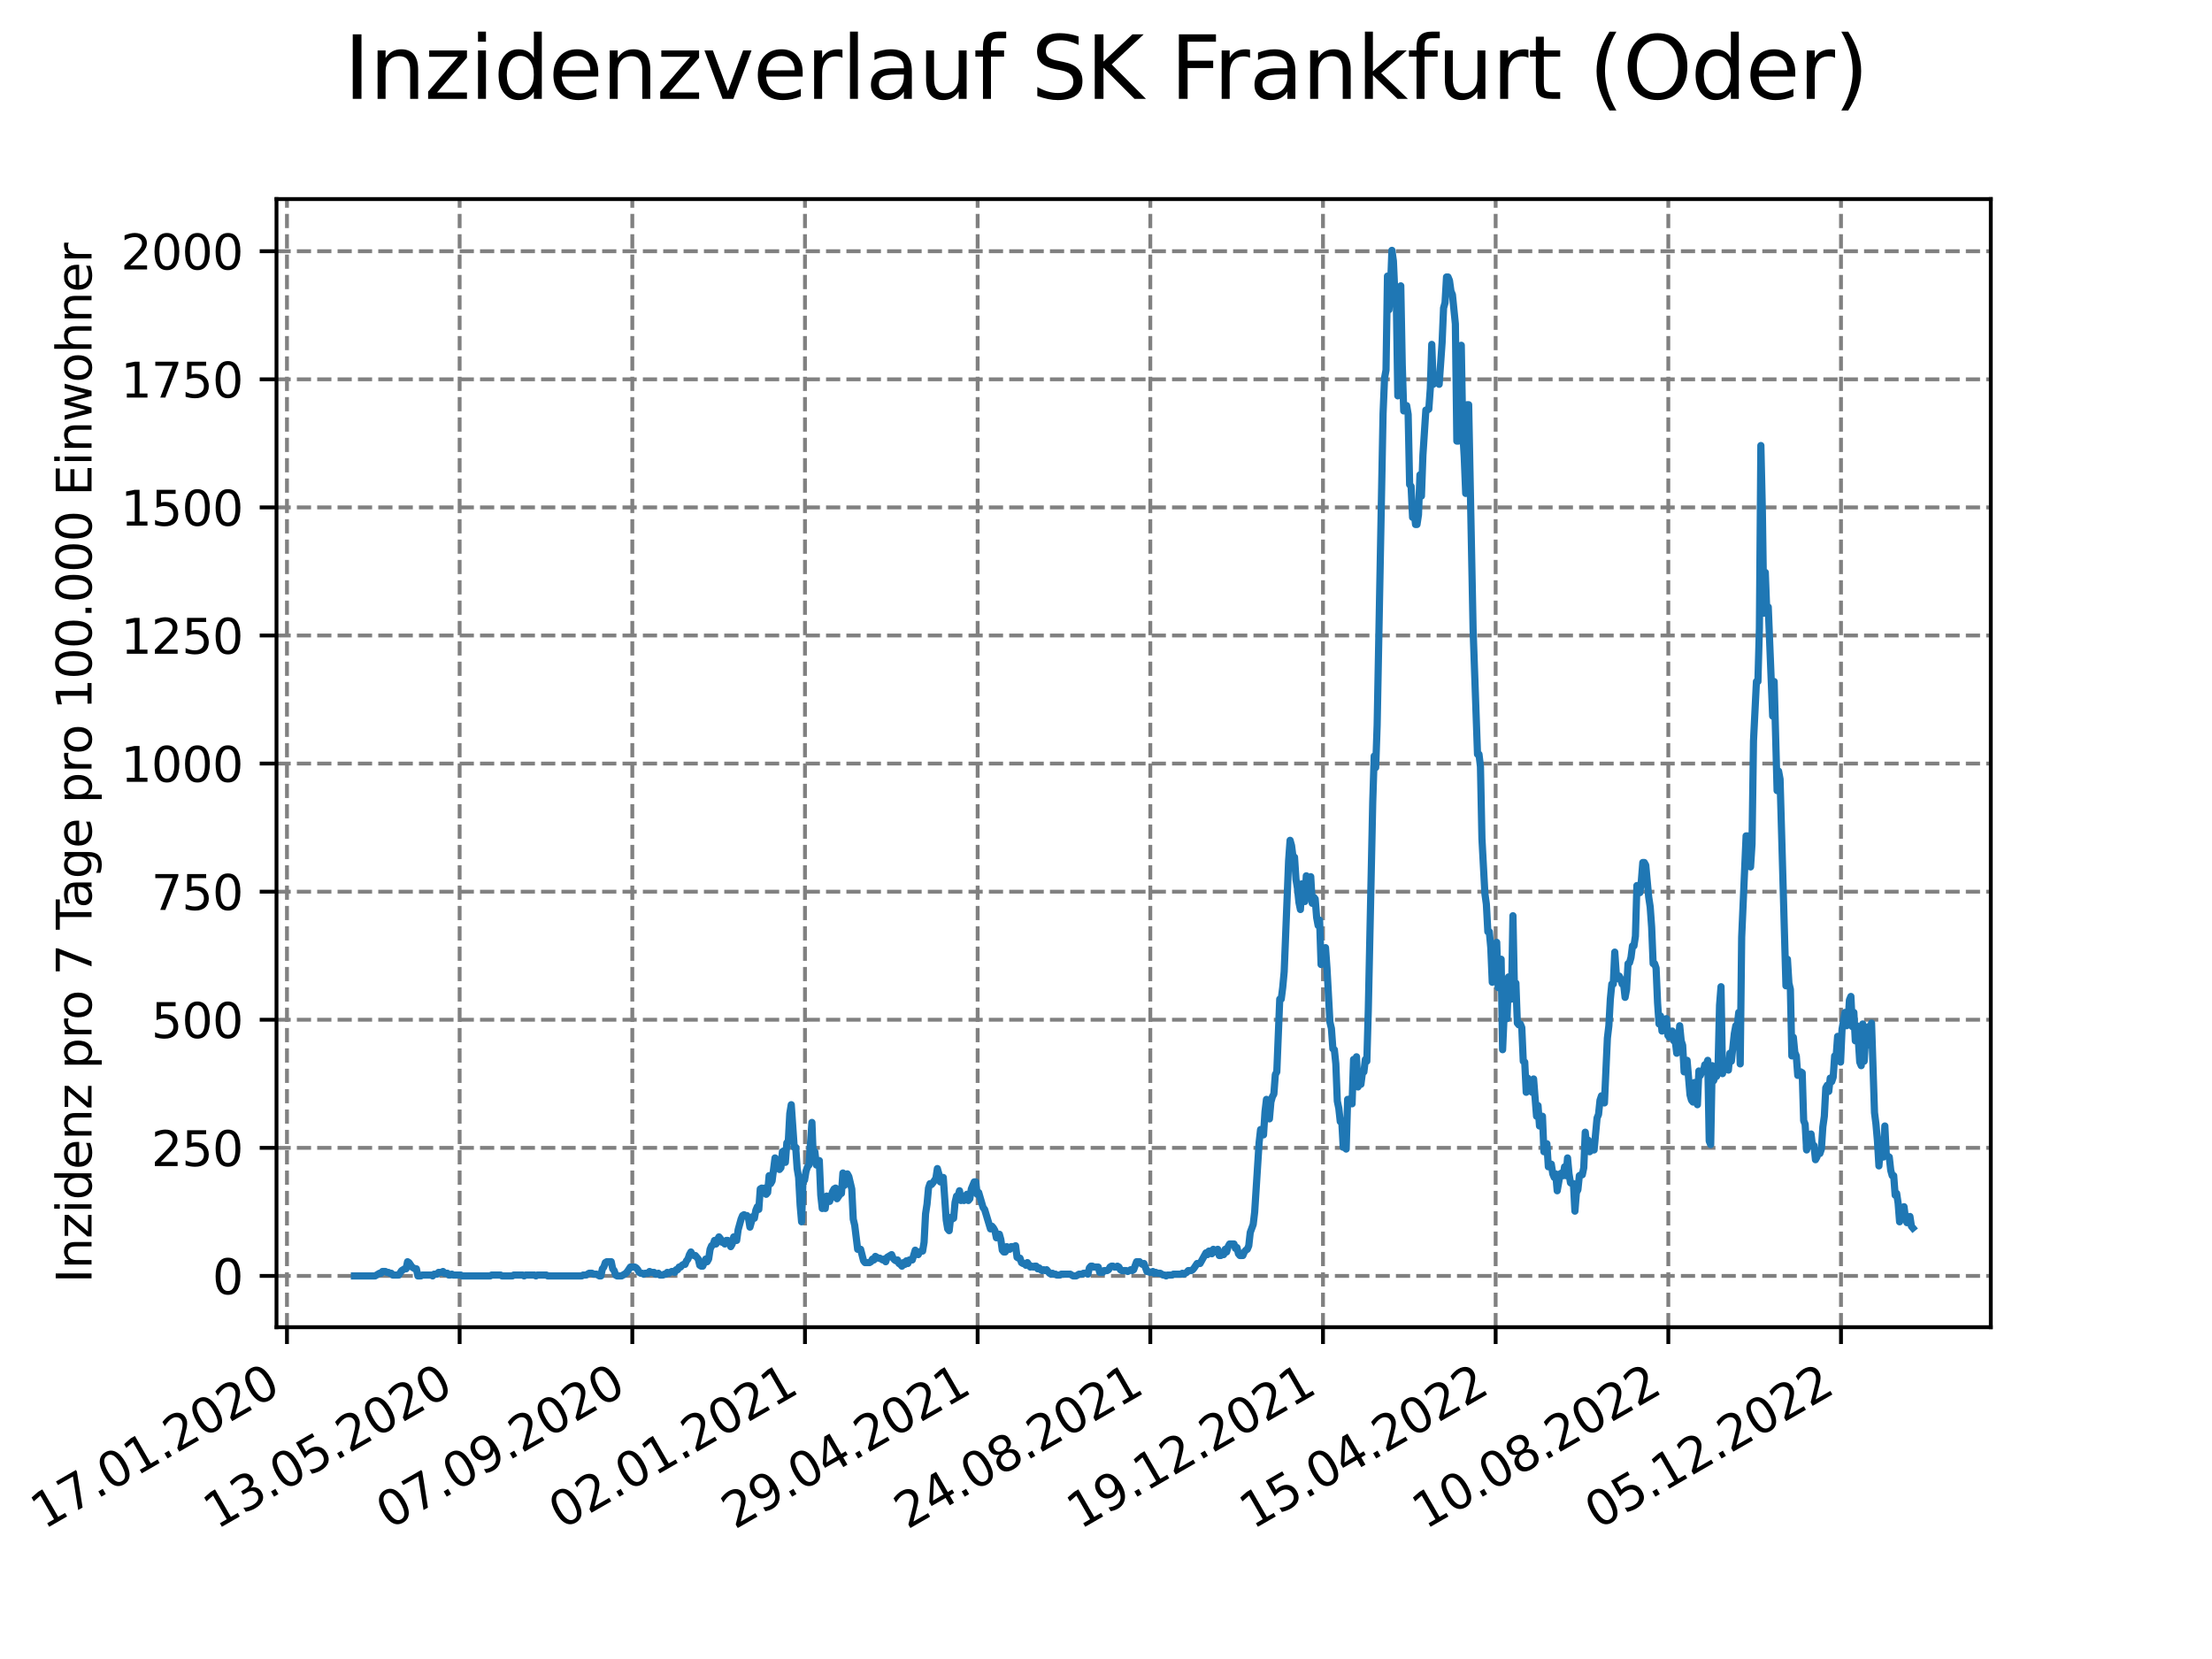 <?xml version="1.0" encoding="utf-8" standalone="no"?>
<!DOCTYPE svg PUBLIC "-//W3C//DTD SVG 1.1//EN"
  "http://www.w3.org/Graphics/SVG/1.1/DTD/svg11.dtd">
<svg xmlns:xlink="http://www.w3.org/1999/xlink" width="460.8pt" height="345.6pt" viewBox="0 0 460.8 345.6" xmlns="http://www.w3.org/2000/svg" version="1.1">
 <defs>
  <style type="text/css">*{stroke-linejoin: round; stroke-linecap: butt}</style>
 </defs>
 <g id="figure_1">
  <g id="patch_1">
   <path d="M 0 345.6 
L 460.8 345.6 
L 460.8 0 
L 0 0 
z
" style="fill: #ffffff"/>
  </g>
  <g id="axes_1">
   <g id="patch_2">
    <path d="M 57.6 276.48 
L 414.72 276.48 
L 414.72 41.472 
L 57.6 41.472 
z
" style="fill: #ffffff"/>
   </g>
   <g id="matplotlib.axis_1">
    <g id="xtick_1">
     <g id="line2d_1">
      <path d="M 59.78 276.48 
L 59.78 41.472 
" clip-path="url(#p10b8c96493)" style="fill: none; stroke-dasharray: 2.96,1.28; stroke-dashoffset: 0; stroke: #808080; stroke-width: 0.8"/>
     </g>
     <g id="line2d_2">
      <defs>
       <path id="m6857d02ae7" d="M 0 0 
L 0 3.5 
" style="stroke: #000000; stroke-width: 0.8"/>
      </defs>
      <g>
       <use xlink:href="#m6857d02ae7" x="59.78" y="276.48" style="stroke: #000000; stroke-width: 0.8"/>
      </g>
     </g>
     <g id="text_1">
      <!-- 17.01.2020 -->
      <g transform="translate(9.155 318.689) rotate(-30) scale(0.1 -0.1)">
       <defs>
        <path id="DejaVuSans-31" d="M 794 531 
L 1825 531 
L 1825 4091 
L 703 3866 
L 703 4441 
L 1819 4666 
L 2450 4666 
L 2450 531 
L 3481 531 
L 3481 0 
L 794 0 
L 794 531 
z
" transform="scale(0.016)"/>
        <path id="DejaVuSans-37" d="M 525 4666 
L 3525 4666 
L 3525 4397 
L 1831 0 
L 1172 0 
L 2766 4134 
L 525 4134 
L 525 4666 
z
" transform="scale(0.016)"/>
        <path id="DejaVuSans-2e" d="M 684 794 
L 1344 794 
L 1344 0 
L 684 0 
L 684 794 
z
" transform="scale(0.016)"/>
        <path id="DejaVuSans-30" d="M 2034 4250 
Q 1547 4250 1301 3770 
Q 1056 3291 1056 2328 
Q 1056 1369 1301 889 
Q 1547 409 2034 409 
Q 2525 409 2770 889 
Q 3016 1369 3016 2328 
Q 3016 3291 2770 3770 
Q 2525 4250 2034 4250 
z
M 2034 4750 
Q 2819 4750 3233 4129 
Q 3647 3509 3647 2328 
Q 3647 1150 3233 529 
Q 2819 -91 2034 -91 
Q 1250 -91 836 529 
Q 422 1150 422 2328 
Q 422 3509 836 4129 
Q 1250 4750 2034 4750 
z
" transform="scale(0.016)"/>
        <path id="DejaVuSans-32" d="M 1228 531 
L 3431 531 
L 3431 0 
L 469 0 
L 469 531 
Q 828 903 1448 1529 
Q 2069 2156 2228 2338 
Q 2531 2678 2651 2914 
Q 2772 3150 2772 3378 
Q 2772 3750 2511 3984 
Q 2250 4219 1831 4219 
Q 1534 4219 1204 4116 
Q 875 4013 500 3803 
L 500 4441 
Q 881 4594 1212 4672 
Q 1544 4750 1819 4750 
Q 2544 4750 2975 4387 
Q 3406 4025 3406 3419 
Q 3406 3131 3298 2873 
Q 3191 2616 2906 2266 
Q 2828 2175 2409 1742 
Q 1991 1309 1228 531 
z
" transform="scale(0.016)"/>
       </defs>
       <use xlink:href="#DejaVuSans-31"/>
       <use xlink:href="#DejaVuSans-37" x="63.623"/>
       <use xlink:href="#DejaVuSans-2e" x="127.246"/>
       <use xlink:href="#DejaVuSans-30" x="159.033"/>
       <use xlink:href="#DejaVuSans-31" x="222.656"/>
       <use xlink:href="#DejaVuSans-2e" x="286.279"/>
       <use xlink:href="#DejaVuSans-32" x="318.066"/>
       <use xlink:href="#DejaVuSans-30" x="381.689"/>
       <use xlink:href="#DejaVuSans-32" x="445.312"/>
       <use xlink:href="#DejaVuSans-30" x="508.936"/>
      </g>
     </g>
    </g>
    <g id="xtick_2">
     <g id="line2d_3">
      <path d="M 95.75 276.48 
L 95.75 41.472 
" clip-path="url(#p10b8c96493)" style="fill: none; stroke-dasharray: 2.96,1.28; stroke-dashoffset: 0; stroke: #808080; stroke-width: 0.8"/>
     </g>
     <g id="line2d_4">
      <g>
       <use xlink:href="#m6857d02ae7" x="95.75" y="276.48" style="stroke: #000000; stroke-width: 0.8"/>
      </g>
     </g>
     <g id="text_2">
      <!-- 13.05.2020 -->
      <g transform="translate(45.125 318.689) rotate(-30) scale(0.1 -0.1)">
       <defs>
        <path id="DejaVuSans-33" d="M 2597 2516 
Q 3050 2419 3304 2112 
Q 3559 1806 3559 1356 
Q 3559 666 3084 287 
Q 2609 -91 1734 -91 
Q 1441 -91 1130 -33 
Q 819 25 488 141 
L 488 750 
Q 750 597 1062 519 
Q 1375 441 1716 441 
Q 2309 441 2620 675 
Q 2931 909 2931 1356 
Q 2931 1769 2642 2001 
Q 2353 2234 1838 2234 
L 1294 2234 
L 1294 2753 
L 1863 2753 
Q 2328 2753 2575 2939 
Q 2822 3125 2822 3475 
Q 2822 3834 2567 4026 
Q 2313 4219 1838 4219 
Q 1578 4219 1281 4162 
Q 984 4106 628 3988 
L 628 4550 
Q 988 4650 1302 4700 
Q 1616 4750 1894 4750 
Q 2613 4750 3031 4423 
Q 3450 4097 3450 3541 
Q 3450 3153 3228 2886 
Q 3006 2619 2597 2516 
z
" transform="scale(0.016)"/>
        <path id="DejaVuSans-35" d="M 691 4666 
L 3169 4666 
L 3169 4134 
L 1269 4134 
L 1269 2991 
Q 1406 3038 1543 3061 
Q 1681 3084 1819 3084 
Q 2600 3084 3056 2656 
Q 3513 2228 3513 1497 
Q 3513 744 3044 326 
Q 2575 -91 1722 -91 
Q 1428 -91 1123 -41 
Q 819 9 494 109 
L 494 744 
Q 775 591 1075 516 
Q 1375 441 1709 441 
Q 2250 441 2565 725 
Q 2881 1009 2881 1497 
Q 2881 1984 2565 2268 
Q 2250 2553 1709 2553 
Q 1456 2553 1204 2497 
Q 953 2441 691 2322 
L 691 4666 
z
" transform="scale(0.016)"/>
       </defs>
       <use xlink:href="#DejaVuSans-31"/>
       <use xlink:href="#DejaVuSans-33" x="63.623"/>
       <use xlink:href="#DejaVuSans-2e" x="127.246"/>
       <use xlink:href="#DejaVuSans-30" x="159.033"/>
       <use xlink:href="#DejaVuSans-35" x="222.656"/>
       <use xlink:href="#DejaVuSans-2e" x="286.279"/>
       <use xlink:href="#DejaVuSans-32" x="318.066"/>
       <use xlink:href="#DejaVuSans-30" x="381.689"/>
       <use xlink:href="#DejaVuSans-32" x="445.312"/>
       <use xlink:href="#DejaVuSans-30" x="508.936"/>
      </g>
     </g>
    </g>
    <g id="xtick_3">
     <g id="line2d_5">
      <path d="M 131.721 276.48 
L 131.721 41.472 
" clip-path="url(#p10b8c96493)" style="fill: none; stroke-dasharray: 2.96,1.28; stroke-dashoffset: 0; stroke: #808080; stroke-width: 0.8"/>
     </g>
     <g id="line2d_6">
      <g>
       <use xlink:href="#m6857d02ae7" x="131.721" y="276.48" style="stroke: #000000; stroke-width: 0.8"/>
      </g>
     </g>
     <g id="text_3">
      <!-- 07.09.2020 -->
      <g transform="translate(81.096 318.689) rotate(-30) scale(0.1 -0.1)">
       <defs>
        <path id="DejaVuSans-39" d="M 703 97 
L 703 672 
Q 941 559 1184 500 
Q 1428 441 1663 441 
Q 2288 441 2617 861 
Q 2947 1281 2994 2138 
Q 2813 1869 2534 1725 
Q 2256 1581 1919 1581 
Q 1219 1581 811 2004 
Q 403 2428 403 3163 
Q 403 3881 828 4315 
Q 1253 4750 1959 4750 
Q 2769 4750 3195 4129 
Q 3622 3509 3622 2328 
Q 3622 1225 3098 567 
Q 2575 -91 1691 -91 
Q 1453 -91 1209 -44 
Q 966 3 703 97 
z
M 1959 2075 
Q 2384 2075 2632 2365 
Q 2881 2656 2881 3163 
Q 2881 3666 2632 3958 
Q 2384 4250 1959 4250 
Q 1534 4250 1286 3958 
Q 1038 3666 1038 3163 
Q 1038 2656 1286 2365 
Q 1534 2075 1959 2075 
z
" transform="scale(0.016)"/>
       </defs>
       <use xlink:href="#DejaVuSans-30"/>
       <use xlink:href="#DejaVuSans-37" x="63.623"/>
       <use xlink:href="#DejaVuSans-2e" x="127.246"/>
       <use xlink:href="#DejaVuSans-30" x="159.033"/>
       <use xlink:href="#DejaVuSans-39" x="222.656"/>
       <use xlink:href="#DejaVuSans-2e" x="286.279"/>
       <use xlink:href="#DejaVuSans-32" x="318.066"/>
       <use xlink:href="#DejaVuSans-30" x="381.689"/>
       <use xlink:href="#DejaVuSans-32" x="445.312"/>
       <use xlink:href="#DejaVuSans-30" x="508.936"/>
      </g>
     </g>
    </g>
    <g id="xtick_4">
     <g id="line2d_7">
      <path d="M 167.691 276.48 
L 167.691 41.472 
" clip-path="url(#p10b8c96493)" style="fill: none; stroke-dasharray: 2.96,1.28; stroke-dashoffset: 0; stroke: #808080; stroke-width: 0.8"/>
     </g>
     <g id="line2d_8">
      <g>
       <use xlink:href="#m6857d02ae7" x="167.691" y="276.48" style="stroke: #000000; stroke-width: 0.8"/>
      </g>
     </g>
     <g id="text_4">
      <!-- 02.01.2021 -->
      <g transform="translate(117.066 318.689) rotate(-30) scale(0.1 -0.1)">
       <use xlink:href="#DejaVuSans-30"/>
       <use xlink:href="#DejaVuSans-32" x="63.623"/>
       <use xlink:href="#DejaVuSans-2e" x="127.246"/>
       <use xlink:href="#DejaVuSans-30" x="159.033"/>
       <use xlink:href="#DejaVuSans-31" x="222.656"/>
       <use xlink:href="#DejaVuSans-2e" x="286.279"/>
       <use xlink:href="#DejaVuSans-32" x="318.066"/>
       <use xlink:href="#DejaVuSans-30" x="381.689"/>
       <use xlink:href="#DejaVuSans-32" x="445.312"/>
       <use xlink:href="#DejaVuSans-31" x="508.936"/>
      </g>
     </g>
    </g>
    <g id="xtick_5">
     <g id="line2d_9">
      <path d="M 203.661 276.48 
L 203.661 41.472 
" clip-path="url(#p10b8c96493)" style="fill: none; stroke-dasharray: 2.96,1.28; stroke-dashoffset: 0; stroke: #808080; stroke-width: 0.8"/>
     </g>
     <g id="line2d_10">
      <g>
       <use xlink:href="#m6857d02ae7" x="203.661" y="276.48" style="stroke: #000000; stroke-width: 0.8"/>
      </g>
     </g>
     <g id="text_5">
      <!-- 29.04.2021 -->
      <g transform="translate(153.036 318.689) rotate(-30) scale(0.1 -0.1)">
       <defs>
        <path id="DejaVuSans-34" d="M 2419 4116 
L 825 1625 
L 2419 1625 
L 2419 4116 
z
M 2253 4666 
L 3047 4666 
L 3047 1625 
L 3713 1625 
L 3713 1100 
L 3047 1100 
L 3047 0 
L 2419 0 
L 2419 1100 
L 313 1100 
L 313 1709 
L 2253 4666 
z
" transform="scale(0.016)"/>
       </defs>
       <use xlink:href="#DejaVuSans-32"/>
       <use xlink:href="#DejaVuSans-39" x="63.623"/>
       <use xlink:href="#DejaVuSans-2e" x="127.246"/>
       <use xlink:href="#DejaVuSans-30" x="159.033"/>
       <use xlink:href="#DejaVuSans-34" x="222.656"/>
       <use xlink:href="#DejaVuSans-2e" x="286.279"/>
       <use xlink:href="#DejaVuSans-32" x="318.066"/>
       <use xlink:href="#DejaVuSans-30" x="381.689"/>
       <use xlink:href="#DejaVuSans-32" x="445.312"/>
       <use xlink:href="#DejaVuSans-31" x="508.936"/>
      </g>
     </g>
    </g>
    <g id="xtick_6">
     <g id="line2d_11">
      <path d="M 239.631 276.48 
L 239.631 41.472 
" clip-path="url(#p10b8c96493)" style="fill: none; stroke-dasharray: 2.96,1.28; stroke-dashoffset: 0; stroke: #808080; stroke-width: 0.8"/>
     </g>
     <g id="line2d_12">
      <g>
       <use xlink:href="#m6857d02ae7" x="239.631" y="276.48" style="stroke: #000000; stroke-width: 0.8"/>
      </g>
     </g>
     <g id="text_6">
      <!-- 24.08.2021 -->
      <g transform="translate(189.006 318.689) rotate(-30) scale(0.1 -0.1)">
       <defs>
        <path id="DejaVuSans-38" d="M 2034 2216 
Q 1584 2216 1326 1975 
Q 1069 1734 1069 1313 
Q 1069 891 1326 650 
Q 1584 409 2034 409 
Q 2484 409 2743 651 
Q 3003 894 3003 1313 
Q 3003 1734 2745 1975 
Q 2488 2216 2034 2216 
z
M 1403 2484 
Q 997 2584 770 2862 
Q 544 3141 544 3541 
Q 544 4100 942 4425 
Q 1341 4750 2034 4750 
Q 2731 4750 3128 4425 
Q 3525 4100 3525 3541 
Q 3525 3141 3298 2862 
Q 3072 2584 2669 2484 
Q 3125 2378 3379 2068 
Q 3634 1759 3634 1313 
Q 3634 634 3220 271 
Q 2806 -91 2034 -91 
Q 1263 -91 848 271 
Q 434 634 434 1313 
Q 434 1759 690 2068 
Q 947 2378 1403 2484 
z
M 1172 3481 
Q 1172 3119 1398 2916 
Q 1625 2713 2034 2713 
Q 2441 2713 2670 2916 
Q 2900 3119 2900 3481 
Q 2900 3844 2670 4047 
Q 2441 4250 2034 4250 
Q 1625 4250 1398 4047 
Q 1172 3844 1172 3481 
z
" transform="scale(0.016)"/>
       </defs>
       <use xlink:href="#DejaVuSans-32"/>
       <use xlink:href="#DejaVuSans-34" x="63.623"/>
       <use xlink:href="#DejaVuSans-2e" x="127.246"/>
       <use xlink:href="#DejaVuSans-30" x="159.033"/>
       <use xlink:href="#DejaVuSans-38" x="222.656"/>
       <use xlink:href="#DejaVuSans-2e" x="286.279"/>
       <use xlink:href="#DejaVuSans-32" x="318.066"/>
       <use xlink:href="#DejaVuSans-30" x="381.689"/>
       <use xlink:href="#DejaVuSans-32" x="445.312"/>
       <use xlink:href="#DejaVuSans-31" x="508.936"/>
      </g>
     </g>
    </g>
    <g id="xtick_7">
     <g id="line2d_13">
      <path d="M 275.602 276.48 
L 275.602 41.472 
" clip-path="url(#p10b8c96493)" style="fill: none; stroke-dasharray: 2.96,1.28; stroke-dashoffset: 0; stroke: #808080; stroke-width: 0.8"/>
     </g>
     <g id="line2d_14">
      <g>
       <use xlink:href="#m6857d02ae7" x="275.602" y="276.48" style="stroke: #000000; stroke-width: 0.8"/>
      </g>
     </g>
     <g id="text_7">
      <!-- 19.12.2021 -->
      <g transform="translate(224.977 318.689) rotate(-30) scale(0.1 -0.1)">
       <use xlink:href="#DejaVuSans-31"/>
       <use xlink:href="#DejaVuSans-39" x="63.623"/>
       <use xlink:href="#DejaVuSans-2e" x="127.246"/>
       <use xlink:href="#DejaVuSans-31" x="159.033"/>
       <use xlink:href="#DejaVuSans-32" x="222.656"/>
       <use xlink:href="#DejaVuSans-2e" x="286.279"/>
       <use xlink:href="#DejaVuSans-32" x="318.066"/>
       <use xlink:href="#DejaVuSans-30" x="381.689"/>
       <use xlink:href="#DejaVuSans-32" x="445.312"/>
       <use xlink:href="#DejaVuSans-31" x="508.936"/>
      </g>
     </g>
    </g>
    <g id="xtick_8">
     <g id="line2d_15">
      <path d="M 311.572 276.48 
L 311.572 41.472 
" clip-path="url(#p10b8c96493)" style="fill: none; stroke-dasharray: 2.96,1.28; stroke-dashoffset: 0; stroke: #808080; stroke-width: 0.8"/>
     </g>
     <g id="line2d_16">
      <g>
       <use xlink:href="#m6857d02ae7" x="311.572" y="276.48" style="stroke: #000000; stroke-width: 0.8"/>
      </g>
     </g>
     <g id="text_8">
      <!-- 15.04.2022 -->
      <g transform="translate(260.947 318.689) rotate(-30) scale(0.1 -0.1)">
       <use xlink:href="#DejaVuSans-31"/>
       <use xlink:href="#DejaVuSans-35" x="63.623"/>
       <use xlink:href="#DejaVuSans-2e" x="127.246"/>
       <use xlink:href="#DejaVuSans-30" x="159.033"/>
       <use xlink:href="#DejaVuSans-34" x="222.656"/>
       <use xlink:href="#DejaVuSans-2e" x="286.279"/>
       <use xlink:href="#DejaVuSans-32" x="318.066"/>
       <use xlink:href="#DejaVuSans-30" x="381.689"/>
       <use xlink:href="#DejaVuSans-32" x="445.312"/>
       <use xlink:href="#DejaVuSans-32" x="508.936"/>
      </g>
     </g>
    </g>
    <g id="xtick_9">
     <g id="line2d_17">
      <path d="M 347.542 276.48 
L 347.542 41.472 
" clip-path="url(#p10b8c96493)" style="fill: none; stroke-dasharray: 2.96,1.28; stroke-dashoffset: 0; stroke: #808080; stroke-width: 0.8"/>
     </g>
     <g id="line2d_18">
      <g>
       <use xlink:href="#m6857d02ae7" x="347.542" y="276.48" style="stroke: #000000; stroke-width: 0.8"/>
      </g>
     </g>
     <g id="text_9">
      <!-- 10.08.2022 -->
      <g transform="translate(296.917 318.689) rotate(-30) scale(0.1 -0.1)">
       <use xlink:href="#DejaVuSans-31"/>
       <use xlink:href="#DejaVuSans-30" x="63.623"/>
       <use xlink:href="#DejaVuSans-2e" x="127.246"/>
       <use xlink:href="#DejaVuSans-30" x="159.033"/>
       <use xlink:href="#DejaVuSans-38" x="222.656"/>
       <use xlink:href="#DejaVuSans-2e" x="286.279"/>
       <use xlink:href="#DejaVuSans-32" x="318.066"/>
       <use xlink:href="#DejaVuSans-30" x="381.689"/>
       <use xlink:href="#DejaVuSans-32" x="445.312"/>
       <use xlink:href="#DejaVuSans-32" x="508.936"/>
      </g>
     </g>
    </g>
    <g id="xtick_10">
     <g id="line2d_19">
      <path d="M 383.512 276.48 
L 383.512 41.472 
" clip-path="url(#p10b8c96493)" style="fill: none; stroke-dasharray: 2.96,1.28; stroke-dashoffset: 0; stroke: #808080; stroke-width: 0.8"/>
     </g>
     <g id="line2d_20">
      <g>
       <use xlink:href="#m6857d02ae7" x="383.512" y="276.48" style="stroke: #000000; stroke-width: 0.8"/>
      </g>
     </g>
     <g id="text_10">
      <!-- 05.12.2022 -->
      <g transform="translate(332.887 318.689) rotate(-30) scale(0.1 -0.1)">
       <use xlink:href="#DejaVuSans-30"/>
       <use xlink:href="#DejaVuSans-35" x="63.623"/>
       <use xlink:href="#DejaVuSans-2e" x="127.246"/>
       <use xlink:href="#DejaVuSans-31" x="159.033"/>
       <use xlink:href="#DejaVuSans-32" x="222.656"/>
       <use xlink:href="#DejaVuSans-2e" x="286.279"/>
       <use xlink:href="#DejaVuSans-32" x="318.066"/>
       <use xlink:href="#DejaVuSans-30" x="381.689"/>
       <use xlink:href="#DejaVuSans-32" x="445.312"/>
       <use xlink:href="#DejaVuSans-32" x="508.936"/>
      </g>
     </g>
    </g>
   </g>
   <g id="matplotlib.axis_2">
    <g id="ytick_1">
     <g id="line2d_21">
      <path d="M 57.6 265.798 
L 414.72 265.798 
" clip-path="url(#p10b8c96493)" style="fill: none; stroke-dasharray: 2.96,1.28; stroke-dashoffset: 0; stroke: #808080; stroke-width: 0.8"/>
     </g>
     <g id="line2d_22">
      <defs>
       <path id="m65defcb7e9" d="M 0 0 
L -3.5 0 
" style="stroke: #000000; stroke-width: 0.8"/>
      </defs>
      <g>
       <use xlink:href="#m65defcb7e9" x="57.6" y="265.798" style="stroke: #000000; stroke-width: 0.8"/>
      </g>
     </g>
     <g id="text_11">
      <!-- 0 -->
      <g transform="translate(44.237 269.597) scale(0.1 -0.1)">
       <use xlink:href="#DejaVuSans-30"/>
      </g>
     </g>
    </g>
    <g id="ytick_2">
     <g id="line2d_23">
      <path d="M 57.6 239.115 
L 414.72 239.115 
" clip-path="url(#p10b8c96493)" style="fill: none; stroke-dasharray: 2.96,1.28; stroke-dashoffset: 0; stroke: #808080; stroke-width: 0.8"/>
     </g>
     <g id="line2d_24">
      <g>
       <use xlink:href="#m65defcb7e9" x="57.6" y="239.115" style="stroke: #000000; stroke-width: 0.8"/>
      </g>
     </g>
     <g id="text_12">
      <!-- 250 -->
      <g transform="translate(31.512 242.914) scale(0.1 -0.1)">
       <use xlink:href="#DejaVuSans-32"/>
       <use xlink:href="#DejaVuSans-35" x="63.623"/>
       <use xlink:href="#DejaVuSans-30" x="127.246"/>
      </g>
     </g>
    </g>
    <g id="ytick_3">
     <g id="line2d_25">
      <path d="M 57.6 212.432 
L 414.72 212.432 
" clip-path="url(#p10b8c96493)" style="fill: none; stroke-dasharray: 2.96,1.28; stroke-dashoffset: 0; stroke: #808080; stroke-width: 0.8"/>
     </g>
     <g id="line2d_26">
      <g>
       <use xlink:href="#m65defcb7e9" x="57.6" y="212.432" style="stroke: #000000; stroke-width: 0.8"/>
      </g>
     </g>
     <g id="text_13">
      <!-- 500 -->
      <g transform="translate(31.512 216.231) scale(0.1 -0.1)">
       <use xlink:href="#DejaVuSans-35"/>
       <use xlink:href="#DejaVuSans-30" x="63.623"/>
       <use xlink:href="#DejaVuSans-30" x="127.246"/>
      </g>
     </g>
    </g>
    <g id="ytick_4">
     <g id="line2d_27">
      <path d="M 57.6 185.749 
L 414.72 185.749 
" clip-path="url(#p10b8c96493)" style="fill: none; stroke-dasharray: 2.96,1.28; stroke-dashoffset: 0; stroke: #808080; stroke-width: 0.8"/>
     </g>
     <g id="line2d_28">
      <g>
       <use xlink:href="#m65defcb7e9" x="57.6" y="185.749" style="stroke: #000000; stroke-width: 0.8"/>
      </g>
     </g>
     <g id="text_14">
      <!-- 750 -->
      <g transform="translate(31.512 189.549) scale(0.1 -0.1)">
       <use xlink:href="#DejaVuSans-37"/>
       <use xlink:href="#DejaVuSans-35" x="63.623"/>
       <use xlink:href="#DejaVuSans-30" x="127.246"/>
      </g>
     </g>
    </g>
    <g id="ytick_5">
     <g id="line2d_29">
      <path d="M 57.6 159.067 
L 414.72 159.067 
" clip-path="url(#p10b8c96493)" style="fill: none; stroke-dasharray: 2.96,1.28; stroke-dashoffset: 0; stroke: #808080; stroke-width: 0.8"/>
     </g>
     <g id="line2d_30">
      <g>
       <use xlink:href="#m65defcb7e9" x="57.6" y="159.067" style="stroke: #000000; stroke-width: 0.8"/>
      </g>
     </g>
     <g id="text_15">
      <!-- 1000 -->
      <g transform="translate(25.15 162.866) scale(0.1 -0.1)">
       <use xlink:href="#DejaVuSans-31"/>
       <use xlink:href="#DejaVuSans-30" x="63.623"/>
       <use xlink:href="#DejaVuSans-30" x="127.246"/>
       <use xlink:href="#DejaVuSans-30" x="190.869"/>
      </g>
     </g>
    </g>
    <g id="ytick_6">
     <g id="line2d_31">
      <path d="M 57.6 132.384 
L 414.72 132.384 
" clip-path="url(#p10b8c96493)" style="fill: none; stroke-dasharray: 2.96,1.28; stroke-dashoffset: 0; stroke: #808080; stroke-width: 0.8"/>
     </g>
     <g id="line2d_32">
      <g>
       <use xlink:href="#m65defcb7e9" x="57.6" y="132.384" style="stroke: #000000; stroke-width: 0.8"/>
      </g>
     </g>
     <g id="text_16">
      <!-- 1250 -->
      <g transform="translate(25.15 136.183) scale(0.1 -0.1)">
       <use xlink:href="#DejaVuSans-31"/>
       <use xlink:href="#DejaVuSans-32" x="63.623"/>
       <use xlink:href="#DejaVuSans-35" x="127.246"/>
       <use xlink:href="#DejaVuSans-30" x="190.869"/>
      </g>
     </g>
    </g>
    <g id="ytick_7">
     <g id="line2d_33">
      <path d="M 57.6 105.701 
L 414.72 105.701 
" clip-path="url(#p10b8c96493)" style="fill: none; stroke-dasharray: 2.96,1.28; stroke-dashoffset: 0; stroke: #808080; stroke-width: 0.8"/>
     </g>
     <g id="line2d_34">
      <g>
       <use xlink:href="#m65defcb7e9" x="57.6" y="105.701" style="stroke: #000000; stroke-width: 0.8"/>
      </g>
     </g>
     <g id="text_17">
      <!-- 1500 -->
      <g transform="translate(25.15 109.5) scale(0.1 -0.1)">
       <use xlink:href="#DejaVuSans-31"/>
       <use xlink:href="#DejaVuSans-35" x="63.623"/>
       <use xlink:href="#DejaVuSans-30" x="127.246"/>
       <use xlink:href="#DejaVuSans-30" x="190.869"/>
      </g>
     </g>
    </g>
    <g id="ytick_8">
     <g id="line2d_35">
      <path d="M 57.6 79.018 
L 414.72 79.018 
" clip-path="url(#p10b8c96493)" style="fill: none; stroke-dasharray: 2.96,1.28; stroke-dashoffset: 0; stroke: #808080; stroke-width: 0.8"/>
     </g>
     <g id="line2d_36">
      <g>
       <use xlink:href="#m65defcb7e9" x="57.6" y="79.018" style="stroke: #000000; stroke-width: 0.8"/>
      </g>
     </g>
     <g id="text_18">
      <!-- 1750 -->
      <g transform="translate(25.15 82.817) scale(0.1 -0.1)">
       <use xlink:href="#DejaVuSans-31"/>
       <use xlink:href="#DejaVuSans-37" x="63.623"/>
       <use xlink:href="#DejaVuSans-35" x="127.246"/>
       <use xlink:href="#DejaVuSans-30" x="190.869"/>
      </g>
     </g>
    </g>
    <g id="ytick_9">
     <g id="line2d_37">
      <path d="M 57.6 52.335 
L 414.72 52.335 
" clip-path="url(#p10b8c96493)" style="fill: none; stroke-dasharray: 2.96,1.28; stroke-dashoffset: 0; stroke: #808080; stroke-width: 0.8"/>
     </g>
     <g id="line2d_38">
      <g>
       <use xlink:href="#m65defcb7e9" x="57.6" y="52.335" style="stroke: #000000; stroke-width: 0.8"/>
      </g>
     </g>
     <g id="text_19">
      <!-- 2000 -->
      <g transform="translate(25.15 56.135) scale(0.1 -0.1)">
       <use xlink:href="#DejaVuSans-32"/>
       <use xlink:href="#DejaVuSans-30" x="63.623"/>
       <use xlink:href="#DejaVuSans-30" x="127.246"/>
       <use xlink:href="#DejaVuSans-30" x="190.869"/>
      </g>
     </g>
    </g>
    <g id="text_20">
     <!-- Inzidenz pro 7 Tage pro 100.000 Einwohner -->
     <g transform="translate(19.07 267.301) rotate(-90) scale(0.1 -0.1)">
      <defs>
       <path id="DejaVuSans-49" d="M 628 4666 
L 1259 4666 
L 1259 0 
L 628 0 
L 628 4666 
z
" transform="scale(0.016)"/>
       <path id="DejaVuSans-6e" d="M 3513 2113 
L 3513 0 
L 2938 0 
L 2938 2094 
Q 2938 2591 2744 2837 
Q 2550 3084 2163 3084 
Q 1697 3084 1428 2787 
Q 1159 2491 1159 1978 
L 1159 0 
L 581 0 
L 581 3500 
L 1159 3500 
L 1159 2956 
Q 1366 3272 1645 3428 
Q 1925 3584 2291 3584 
Q 2894 3584 3203 3211 
Q 3513 2838 3513 2113 
z
" transform="scale(0.016)"/>
       <path id="DejaVuSans-7a" d="M 353 3500 
L 3084 3500 
L 3084 2975 
L 922 459 
L 3084 459 
L 3084 0 
L 275 0 
L 275 525 
L 2438 3041 
L 353 3041 
L 353 3500 
z
" transform="scale(0.016)"/>
       <path id="DejaVuSans-69" d="M 603 3500 
L 1178 3500 
L 1178 0 
L 603 0 
L 603 3500 
z
M 603 4863 
L 1178 4863 
L 1178 4134 
L 603 4134 
L 603 4863 
z
" transform="scale(0.016)"/>
       <path id="DejaVuSans-64" d="M 2906 2969 
L 2906 4863 
L 3481 4863 
L 3481 0 
L 2906 0 
L 2906 525 
Q 2725 213 2448 61 
Q 2172 -91 1784 -91 
Q 1150 -91 751 415 
Q 353 922 353 1747 
Q 353 2572 751 3078 
Q 1150 3584 1784 3584 
Q 2172 3584 2448 3432 
Q 2725 3281 2906 2969 
z
M 947 1747 
Q 947 1113 1208 752 
Q 1469 391 1925 391 
Q 2381 391 2643 752 
Q 2906 1113 2906 1747 
Q 2906 2381 2643 2742 
Q 2381 3103 1925 3103 
Q 1469 3103 1208 2742 
Q 947 2381 947 1747 
z
" transform="scale(0.016)"/>
       <path id="DejaVuSans-65" d="M 3597 1894 
L 3597 1613 
L 953 1613 
Q 991 1019 1311 708 
Q 1631 397 2203 397 
Q 2534 397 2845 478 
Q 3156 559 3463 722 
L 3463 178 
Q 3153 47 2828 -22 
Q 2503 -91 2169 -91 
Q 1331 -91 842 396 
Q 353 884 353 1716 
Q 353 2575 817 3079 
Q 1281 3584 2069 3584 
Q 2775 3584 3186 3129 
Q 3597 2675 3597 1894 
z
M 3022 2063 
Q 3016 2534 2758 2815 
Q 2500 3097 2075 3097 
Q 1594 3097 1305 2825 
Q 1016 2553 972 2059 
L 3022 2063 
z
" transform="scale(0.016)"/>
       <path id="DejaVuSans-20" transform="scale(0.016)"/>
       <path id="DejaVuSans-70" d="M 1159 525 
L 1159 -1331 
L 581 -1331 
L 581 3500 
L 1159 3500 
L 1159 2969 
Q 1341 3281 1617 3432 
Q 1894 3584 2278 3584 
Q 2916 3584 3314 3078 
Q 3713 2572 3713 1747 
Q 3713 922 3314 415 
Q 2916 -91 2278 -91 
Q 1894 -91 1617 61 
Q 1341 213 1159 525 
z
M 3116 1747 
Q 3116 2381 2855 2742 
Q 2594 3103 2138 3103 
Q 1681 3103 1420 2742 
Q 1159 2381 1159 1747 
Q 1159 1113 1420 752 
Q 1681 391 2138 391 
Q 2594 391 2855 752 
Q 3116 1113 3116 1747 
z
" transform="scale(0.016)"/>
       <path id="DejaVuSans-72" d="M 2631 2963 
Q 2534 3019 2420 3045 
Q 2306 3072 2169 3072 
Q 1681 3072 1420 2755 
Q 1159 2438 1159 1844 
L 1159 0 
L 581 0 
L 581 3500 
L 1159 3500 
L 1159 2956 
Q 1341 3275 1631 3429 
Q 1922 3584 2338 3584 
Q 2397 3584 2469 3576 
Q 2541 3569 2628 3553 
L 2631 2963 
z
" transform="scale(0.016)"/>
       <path id="DejaVuSans-6f" d="M 1959 3097 
Q 1497 3097 1228 2736 
Q 959 2375 959 1747 
Q 959 1119 1226 758 
Q 1494 397 1959 397 
Q 2419 397 2687 759 
Q 2956 1122 2956 1747 
Q 2956 2369 2687 2733 
Q 2419 3097 1959 3097 
z
M 1959 3584 
Q 2709 3584 3137 3096 
Q 3566 2609 3566 1747 
Q 3566 888 3137 398 
Q 2709 -91 1959 -91 
Q 1206 -91 779 398 
Q 353 888 353 1747 
Q 353 2609 779 3096 
Q 1206 3584 1959 3584 
z
" transform="scale(0.016)"/>
       <path id="DejaVuSans-54" d="M -19 4666 
L 3928 4666 
L 3928 4134 
L 2272 4134 
L 2272 0 
L 1638 0 
L 1638 4134 
L -19 4134 
L -19 4666 
z
" transform="scale(0.016)"/>
       <path id="DejaVuSans-61" d="M 2194 1759 
Q 1497 1759 1228 1600 
Q 959 1441 959 1056 
Q 959 750 1161 570 
Q 1363 391 1709 391 
Q 2188 391 2477 730 
Q 2766 1069 2766 1631 
L 2766 1759 
L 2194 1759 
z
M 3341 1997 
L 3341 0 
L 2766 0 
L 2766 531 
Q 2569 213 2275 61 
Q 1981 -91 1556 -91 
Q 1019 -91 701 211 
Q 384 513 384 1019 
Q 384 1609 779 1909 
Q 1175 2209 1959 2209 
L 2766 2209 
L 2766 2266 
Q 2766 2663 2505 2880 
Q 2244 3097 1772 3097 
Q 1472 3097 1187 3025 
Q 903 2953 641 2809 
L 641 3341 
Q 956 3463 1253 3523 
Q 1550 3584 1831 3584 
Q 2591 3584 2966 3190 
Q 3341 2797 3341 1997 
z
" transform="scale(0.016)"/>
       <path id="DejaVuSans-67" d="M 2906 1791 
Q 2906 2416 2648 2759 
Q 2391 3103 1925 3103 
Q 1463 3103 1205 2759 
Q 947 2416 947 1791 
Q 947 1169 1205 825 
Q 1463 481 1925 481 
Q 2391 481 2648 825 
Q 2906 1169 2906 1791 
z
M 3481 434 
Q 3481 -459 3084 -895 
Q 2688 -1331 1869 -1331 
Q 1566 -1331 1297 -1286 
Q 1028 -1241 775 -1147 
L 775 -588 
Q 1028 -725 1275 -790 
Q 1522 -856 1778 -856 
Q 2344 -856 2625 -561 
Q 2906 -266 2906 331 
L 2906 616 
Q 2728 306 2450 153 
Q 2172 0 1784 0 
Q 1141 0 747 490 
Q 353 981 353 1791 
Q 353 2603 747 3093 
Q 1141 3584 1784 3584 
Q 2172 3584 2450 3431 
Q 2728 3278 2906 2969 
L 2906 3500 
L 3481 3500 
L 3481 434 
z
" transform="scale(0.016)"/>
       <path id="DejaVuSans-45" d="M 628 4666 
L 3578 4666 
L 3578 4134 
L 1259 4134 
L 1259 2753 
L 3481 2753 
L 3481 2222 
L 1259 2222 
L 1259 531 
L 3634 531 
L 3634 0 
L 628 0 
L 628 4666 
z
" transform="scale(0.016)"/>
       <path id="DejaVuSans-77" d="M 269 3500 
L 844 3500 
L 1563 769 
L 2278 3500 
L 2956 3500 
L 3675 769 
L 4391 3500 
L 4966 3500 
L 4050 0 
L 3372 0 
L 2619 2869 
L 1863 0 
L 1184 0 
L 269 3500 
z
" transform="scale(0.016)"/>
       <path id="DejaVuSans-68" d="M 3513 2113 
L 3513 0 
L 2938 0 
L 2938 2094 
Q 2938 2591 2744 2837 
Q 2550 3084 2163 3084 
Q 1697 3084 1428 2787 
Q 1159 2491 1159 1978 
L 1159 0 
L 581 0 
L 581 4863 
L 1159 4863 
L 1159 2956 
Q 1366 3272 1645 3428 
Q 1925 3584 2291 3584 
Q 2894 3584 3203 3211 
Q 3513 2838 3513 2113 
z
" transform="scale(0.016)"/>
      </defs>
      <use xlink:href="#DejaVuSans-49"/>
      <use xlink:href="#DejaVuSans-6e" x="29.492"/>
      <use xlink:href="#DejaVuSans-7a" x="92.871"/>
      <use xlink:href="#DejaVuSans-69" x="145.361"/>
      <use xlink:href="#DejaVuSans-64" x="173.145"/>
      <use xlink:href="#DejaVuSans-65" x="236.621"/>
      <use xlink:href="#DejaVuSans-6e" x="298.145"/>
      <use xlink:href="#DejaVuSans-7a" x="361.523"/>
      <use xlink:href="#DejaVuSans-20" x="414.014"/>
      <use xlink:href="#DejaVuSans-70" x="445.801"/>
      <use xlink:href="#DejaVuSans-72" x="509.277"/>
      <use xlink:href="#DejaVuSans-6f" x="548.141"/>
      <use xlink:href="#DejaVuSans-20" x="609.322"/>
      <use xlink:href="#DejaVuSans-37" x="641.109"/>
      <use xlink:href="#DejaVuSans-20" x="704.732"/>
      <use xlink:href="#DejaVuSans-54" x="736.52"/>
      <use xlink:href="#DejaVuSans-61" x="781.104"/>
      <use xlink:href="#DejaVuSans-67" x="842.383"/>
      <use xlink:href="#DejaVuSans-65" x="905.859"/>
      <use xlink:href="#DejaVuSans-20" x="967.383"/>
      <use xlink:href="#DejaVuSans-70" x="999.17"/>
      <use xlink:href="#DejaVuSans-72" x="1062.646"/>
      <use xlink:href="#DejaVuSans-6f" x="1101.51"/>
      <use xlink:href="#DejaVuSans-20" x="1162.691"/>
      <use xlink:href="#DejaVuSans-31" x="1194.479"/>
      <use xlink:href="#DejaVuSans-30" x="1258.102"/>
      <use xlink:href="#DejaVuSans-30" x="1321.725"/>
      <use xlink:href="#DejaVuSans-2e" x="1385.348"/>
      <use xlink:href="#DejaVuSans-30" x="1417.135"/>
      <use xlink:href="#DejaVuSans-30" x="1480.758"/>
      <use xlink:href="#DejaVuSans-30" x="1544.381"/>
      <use xlink:href="#DejaVuSans-20" x="1608.004"/>
      <use xlink:href="#DejaVuSans-45" x="1639.791"/>
      <use xlink:href="#DejaVuSans-69" x="1702.975"/>
      <use xlink:href="#DejaVuSans-6e" x="1730.758"/>
      <use xlink:href="#DejaVuSans-77" x="1794.137"/>
      <use xlink:href="#DejaVuSans-6f" x="1875.924"/>
      <use xlink:href="#DejaVuSans-68" x="1937.105"/>
      <use xlink:href="#DejaVuSans-6e" x="2000.484"/>
      <use xlink:href="#DejaVuSans-65" x="2063.863"/>
      <use xlink:href="#DejaVuSans-72" x="2125.387"/>
     </g>
    </g>
   </g>
   <g id="line2d_39">
    <path d="M 73.833 265.798 
L 78.137 265.798 
L 79.059 265.243 
L 79.367 265.243 
L 79.674 264.874 
L 80.289 264.874 
L 80.596 265.059 
L 80.904 265.059 
L 81.211 265.243 
L 81.519 265.243 
L 81.826 265.613 
L 83.056 265.613 
L 83.671 264.689 
L 84.286 264.319 
L 84.593 264.319 
L 84.9 262.841 
L 85.208 263.026 
L 85.823 263.95 
L 86.438 264.319 
L 86.745 264.319 
L 87.053 265.798 
L 87.667 265.798 
L 87.975 265.613 
L 89.82 265.613 
L 90.127 265.798 
L 90.434 265.428 
L 91.049 265.428 
L 91.357 265.059 
L 91.972 265.059 
L 92.279 264.874 
L 92.586 265.243 
L 93.201 265.243 
L 93.509 265.613 
L 93.816 265.613 
L 94.124 265.428 
L 94.431 265.613 
L 95.968 265.613 
L 96.276 265.798 
L 102.117 265.798 
L 102.424 265.613 
L 104.269 265.613 
L 104.577 265.798 
L 106.729 265.798 
L 107.036 265.613 
L 108.881 265.613 
L 109.188 265.798 
L 109.496 265.613 
L 111.34 265.613 
L 111.648 265.798 
L 111.955 265.613 
L 113.8 265.613 
L 114.107 265.798 
L 121.178 265.798 
L 121.486 265.613 
L 122.1 265.613 
L 122.715 265.243 
L 123.33 265.243 
L 123.638 265.428 
L 124.253 265.428 
L 124.867 265.798 
L 125.175 265.798 
L 125.482 264.319 
L 125.79 263.95 
L 126.097 263.026 
L 126.405 262.841 
L 127.327 262.841 
L 127.634 264.319 
L 127.942 264.689 
L 128.249 265.613 
L 128.557 265.798 
L 129.479 265.798 
L 130.401 265.243 
L 130.709 264.874 
L 131.324 263.95 
L 132.246 263.95 
L 132.553 264.135 
L 132.861 264.504 
L 133.168 265.059 
L 133.476 265.243 
L 133.783 265.243 
L 134.091 265.428 
L 134.398 265.243 
L 135.013 265.243 
L 135.32 264.874 
L 135.628 265.059 
L 136.243 265.059 
L 136.55 265.428 
L 136.858 265.428 
L 137.165 265.243 
L 137.472 265.613 
L 138.087 265.613 
L 138.395 265.428 
L 138.702 265.428 
L 139.01 265.059 
L 139.317 265.243 
L 139.932 264.874 
L 140.239 264.874 
L 140.547 265.059 
L 140.854 264.504 
L 141.162 264.504 
L 141.469 263.95 
L 141.777 263.95 
L 142.084 263.58 
L 142.391 263.395 
L 142.699 263.395 
L 143.006 262.656 
L 143.314 262.286 
L 143.621 261.362 
L 143.929 260.808 
L 144.236 261.362 
L 144.543 261.547 
L 144.851 261.547 
L 145.466 262.286 
L 145.773 263.58 
L 146.081 263.765 
L 146.388 263.765 
L 147.003 262.286 
L 147.31 262.841 
L 147.618 262.286 
L 147.925 260.253 
L 148.233 259.514 
L 148.54 259.329 
L 148.848 258.405 
L 149.155 259.145 
L 149.462 258.22 
L 149.77 257.666 
L 150.077 258.036 
L 150.385 258.775 
L 150.692 258.775 
L 151 259.145 
L 151.307 258.405 
L 151.615 258.405 
L 151.922 258.775 
L 152.229 259.699 
L 152.537 259.145 
L 152.844 257.666 
L 153.152 258.405 
L 153.459 258.405 
L 153.767 256.188 
L 154.381 253.97 
L 154.689 253.231 
L 154.996 253.046 
L 155.304 253.231 
L 155.611 253.231 
L 155.919 253.785 
L 156.226 255.633 
L 156.841 253.415 
L 157.148 253.785 
L 157.456 252.122 
L 157.763 251.382 
L 158.071 251.937 
L 158.378 247.686 
L 158.686 247.501 
L 158.993 248.056 
L 159.3 247.501 
L 159.608 248.795 
L 159.915 248.425 
L 160.223 244.914 
L 160.53 246.577 
L 160.838 246.023 
L 161.453 241.218 
L 162.067 241.957 
L 162.375 243.62 
L 162.682 243.251 
L 162.99 239.924 
L 163.297 239.739 
L 163.605 242.142 
L 163.912 238.076 
L 164.22 237.706 
L 164.527 231.977 
L 164.834 230.129 
L 165.449 239 
L 165.757 239 
L 166.064 243.435 
L 166.372 245.284 
L 166.679 251.013 
L 166.986 254.524 
L 167.294 245.284 
L 167.601 245.838 
L 167.909 243.99 
L 168.216 243.066 
L 168.524 242.696 
L 169.139 233.825 
L 169.446 241.957 
L 169.753 239.924 
L 170.061 242.696 
L 170.368 242.511 
L 170.676 241.772 
L 170.983 248.98 
L 171.291 251.752 
L 171.598 251.567 
L 171.905 251.752 
L 172.213 249.165 
L 172.52 250.274 
L 172.828 250.274 
L 173.443 248.241 
L 173.75 247.686 
L 174.058 247.501 
L 174.365 249.719 
L 174.98 248.795 
L 175.287 248.61 
L 175.595 244.36 
L 175.902 246.947 
L 176.517 244.544 
L 176.824 245.099 
L 177.439 247.686 
L 177.747 253.97 
L 178.054 255.263 
L 178.669 260.253 
L 179.284 260.253 
L 179.899 262.656 
L 180.206 263.026 
L 181.129 263.026 
L 181.436 262.841 
L 181.743 262.286 
L 182.051 262.471 
L 182.358 261.732 
L 182.973 262.102 
L 183.281 262.102 
L 183.896 262.471 
L 184.203 262.286 
L 184.51 262.841 
L 184.818 261.917 
L 185.74 261.362 
L 186.048 262.102 
L 186.355 262.471 
L 186.662 262.656 
L 186.97 262.471 
L 187.277 263.21 
L 187.585 263.395 
L 187.892 263.765 
L 188.2 263.026 
L 188.507 263.395 
L 188.815 262.656 
L 189.122 263.21 
L 189.429 262.471 
L 190.044 262.471 
L 190.659 260.438 
L 190.967 261.177 
L 191.274 261.362 
L 191.581 260.808 
L 191.889 260.623 
L 192.196 260.623 
L 192.504 258.775 
L 192.811 252.861 
L 193.119 250.828 
L 193.426 247.501 
L 193.734 246.577 
L 194.041 246.762 
L 194.348 246.392 
L 194.963 245.468 
L 195.271 243.435 
L 195.578 244.544 
L 195.886 246.208 
L 196.193 245.284 
L 196.5 245.284 
L 197.115 254.155 
L 197.423 256.003 
L 197.73 256.372 
L 198.038 253.6 
L 198.345 253.97 
L 198.653 253.785 
L 198.96 250.458 
L 199.267 249.165 
L 199.575 249.165 
L 199.882 248.056 
L 200.19 250.089 
L 200.497 249.904 
L 200.805 250.089 
L 201.112 249.165 
L 201.42 248.795 
L 201.727 250.089 
L 202.034 249.719 
L 202.342 247.686 
L 202.957 246.208 
L 203.264 246.208 
L 203.572 248.795 
L 203.879 248.425 
L 204.801 251.567 
L 205.109 251.937 
L 206.339 256.003 
L 206.646 255.448 
L 206.953 255.818 
L 207.261 256.372 
L 207.568 257.851 
L 207.876 257.296 
L 208.183 257.112 
L 208.491 258.22 
L 208.798 260.438 
L 209.105 260.808 
L 209.413 260.808 
L 209.72 259.699 
L 210.028 260.253 
L 210.335 260.253 
L 210.643 259.699 
L 211.258 259.699 
L 211.565 259.514 
L 211.872 261.917 
L 212.18 262.102 
L 212.487 262.102 
L 212.795 263.026 
L 213.102 263.21 
L 213.41 263.21 
L 213.717 263.58 
L 214.024 263.026 
L 214.639 263.95 
L 214.947 263.765 
L 215.254 263.95 
L 215.562 263.765 
L 215.869 263.765 
L 216.177 264.319 
L 216.484 264.135 
L 216.791 264.504 
L 217.099 264.689 
L 217.406 264.504 
L 217.714 264.689 
L 218.021 264.504 
L 218.636 265.243 
L 218.943 265.428 
L 219.251 265.243 
L 219.558 265.428 
L 219.866 265.428 
L 220.173 265.613 
L 220.788 265.613 
L 221.096 265.428 
L 222.94 265.428 
L 223.555 265.798 
L 224.17 265.798 
L 224.785 265.428 
L 225.4 265.428 
L 225.707 265.243 
L 226.322 265.243 
L 226.629 265.428 
L 226.937 264.135 
L 227.244 263.765 
L 227.552 263.765 
L 227.859 263.95 
L 228.781 263.95 
L 229.089 265.059 
L 229.704 265.059 
L 230.011 264.689 
L 230.626 264.689 
L 230.934 264.504 
L 231.241 263.95 
L 231.548 263.765 
L 231.856 263.765 
L 232.163 263.95 
L 232.471 263.95 
L 232.778 263.765 
L 233.086 263.95 
L 233.393 264.504 
L 233.7 264.689 
L 234.623 264.689 
L 234.93 264.874 
L 235.545 264.504 
L 235.853 264.689 
L 236.16 264.504 
L 236.775 262.841 
L 237.39 262.841 
L 237.697 263.21 
L 238.005 263.395 
L 238.312 263.21 
L 238.927 264.874 
L 239.234 264.874 
L 239.542 265.059 
L 239.849 265.059 
L 240.157 264.874 
L 240.464 265.243 
L 240.772 265.059 
L 241.079 265.243 
L 241.694 265.243 
L 242.309 265.613 
L 242.616 265.613 
L 242.924 265.798 
L 243.231 265.613 
L 244.153 265.613 
L 244.461 265.428 
L 245.998 265.428 
L 246.305 265.243 
L 246.613 265.428 
L 247.228 265.059 
L 247.535 264.689 
L 248.15 264.689 
L 248.458 264.504 
L 248.765 264.135 
L 249.38 263.21 
L 249.995 263.21 
L 251.224 260.993 
L 251.532 261.362 
L 251.839 260.623 
L 252.147 260.623 
L 252.454 261.177 
L 252.762 260.253 
L 253.069 260.808 
L 253.377 260.623 
L 253.684 260.253 
L 253.991 261.547 
L 254.299 261.547 
L 254.606 261.362 
L 254.914 261.362 
L 255.221 260.253 
L 255.529 260.808 
L 255.836 259.699 
L 256.143 259.145 
L 257.066 259.145 
L 257.373 260.069 
L 257.681 259.884 
L 257.988 261.177 
L 258.296 261.547 
L 258.91 261.547 
L 259.218 260.808 
L 259.525 260.438 
L 259.833 260.253 
L 260.14 259.514 
L 260.448 256.742 
L 261.062 255.079 
L 261.37 252.491 
L 262.292 238.076 
L 262.6 235.304 
L 262.907 236.043 
L 263.215 236.413 
L 263.522 231.607 
L 263.829 229.02 
L 264.137 229.944 
L 264.444 233.086 
L 264.752 229.575 
L 265.059 228.466 
L 265.367 227.911 
L 265.674 223.845 
L 265.981 223.291 
L 266.596 208.136 
L 266.904 208.136 
L 267.211 205.734 
L 267.519 202.407 
L 268.441 179.305 
L 268.748 175.055 
L 269.056 176.164 
L 269.363 178.566 
L 269.671 178.566 
L 269.978 183.186 
L 270.286 185.035 
L 270.593 187.992 
L 270.9 189.47 
L 271.208 184.111 
L 271.515 185.035 
L 271.823 187.807 
L 272.13 182.447 
L 272.745 186.698 
L 273.053 182.632 
L 273.36 188.176 
L 273.667 186.883 
L 273.975 187.252 
L 274.282 191.133 
L 274.59 192.797 
L 274.897 191.688 
L 275.205 200.929 
L 275.512 198.896 
L 275.82 200.374 
L 276.127 197.417 
L 276.434 201.668 
L 277.049 212.941 
L 277.357 214.235 
L 277.664 218.486 
L 277.972 218.671 
L 278.279 221.628 
L 278.586 229.39 
L 278.894 230.868 
L 279.201 233.64 
L 279.509 233.456 
L 279.816 239 
L 280.124 238.63 
L 280.431 239.37 
L 280.739 229.02 
L 281.046 229.575 
L 281.353 228.835 
L 281.661 229.944 
L 281.968 220.703 
L 282.276 221.073 
L 282.583 220.149 
L 282.891 226.433 
L 283.198 225.693 
L 283.505 225.878 
L 283.813 223.476 
L 284.12 223.291 
L 284.428 220.703 
L 284.735 221.073 
L 285.043 210.354 
L 285.965 167.108 
L 286.272 157.497 
L 286.58 159.9 
L 286.887 151.029 
L 287.81 102.238 
L 288.117 86.16 
L 288.424 78.767 
L 288.732 77.104 
L 289.039 57.514 
L 289.347 64.537 
L 289.654 60.286 
L 289.962 52.154 
L 290.269 54.372 
L 290.577 61.21 
L 290.884 63.058 
L 291.191 82.463 
L 291.499 60.84 
L 291.806 59.547 
L 292.114 75.995 
L 292.421 85.605 
L 292.729 84.496 
L 293.036 84.496 
L 293.343 86.345 
L 293.651 100.945 
L 293.958 101.314 
L 294.266 107.783 
L 294.573 106.304 
L 294.881 109.261 
L 295.188 109.261 
L 295.496 107.228 
L 295.803 98.912 
L 296.11 103.347 
L 296.418 94.846 
L 297.033 85.42 
L 297.34 85.42 
L 297.648 85.236 
L 297.955 80.985 
L 298.262 71.744 
L 298.57 80.061 
L 298.877 78.213 
L 299.185 78.398 
L 299.492 78.398 
L 299.8 80.061 
L 300.415 71.375 
L 300.722 64.167 
L 301.029 63.058 
L 301.337 57.699 
L 301.644 57.699 
L 301.952 58.438 
L 302.259 60.656 
L 302.567 61.395 
L 303.181 67.494 
L 303.489 91.889 
L 303.796 91.889 
L 304.104 75.071 
L 304.411 71.929 
L 304.719 90.041 
L 305.026 95.216 
L 305.334 102.793 
L 305.641 84.312 
L 305.948 84.312 
L 306.871 131.069 
L 307.793 157.128 
L 308.1 157.128 
L 308.408 159.715 
L 308.715 174.685 
L 309.33 186.143 
L 309.638 188.361 
L 309.945 194.09 
L 310.253 194.09 
L 310.56 197.417 
L 310.867 204.625 
L 311.175 200.374 
L 311.482 199.82 
L 311.79 196.308 
L 312.097 205.734 
L 312.405 205.734 
L 312.712 199.82 
L 313.02 218.671 
L 313.327 211.648 
L 313.634 210.539 
L 313.942 212.202 
L 314.249 203.516 
L 314.557 203.516 
L 314.864 208.136 
L 315.172 190.764 
L 315.479 205.918 
L 315.786 204.81 
L 316.094 213.126 
L 316.401 213.496 
L 316.709 213.311 
L 317.016 214.05 
L 317.324 221.073 
L 317.631 221.258 
L 317.939 227.542 
L 318.246 224.585 
L 318.553 225.693 
L 318.861 225.878 
L 319.168 227.542 
L 319.476 224.769 
L 320.091 232.532 
L 320.398 230.314 
L 320.705 234.564 
L 321.013 234.564 
L 321.32 232.532 
L 321.628 239.924 
L 321.935 239.37 
L 322.243 238.261 
L 322.55 243.066 
L 322.858 242.511 
L 323.165 242.511 
L 323.472 244.544 
L 323.78 245.284 
L 324.087 244.544 
L 324.395 248.056 
L 325.01 244.544 
L 325.317 244.36 
L 325.624 244.914 
L 325.932 243.066 
L 326.239 244.914 
L 326.547 241.218 
L 326.854 244.544 
L 327.162 246.392 
L 327.469 246.577 
L 327.777 246.577 
L 328.084 252.306 
L 328.391 248.425 
L 328.699 247.871 
L 329.006 244.914 
L 329.314 244.729 
L 329.621 244.729 
L 329.929 243.251 
L 330.236 235.858 
L 330.543 238.815 
L 330.851 237.521 
L 331.158 239.924 
L 331.466 239.554 
L 332.081 239.554 
L 332.696 232.901 
L 333.003 232.162 
L 333.31 229.205 
L 333.618 228.281 
L 333.925 228.281 
L 334.233 229.759 
L 334.848 216.268 
L 335.155 213.681 
L 335.462 208.136 
L 335.77 204.994 
L 336.077 204.994 
L 336.385 198.341 
L 336.692 202.777 
L 337 203.886 
L 337.307 203.331 
L 337.615 203.886 
L 337.922 204.994 
L 338.229 204.994 
L 338.537 207.767 
L 338.844 206.103 
L 339.152 200.744 
L 339.459 200.559 
L 339.767 199.45 
L 340.074 197.047 
L 340.381 197.047 
L 340.689 195.015 
L 340.996 184.48 
L 341.304 185.959 
L 341.611 185.959 
L 341.919 183.556 
L 342.226 179.675 
L 342.534 179.675 
L 342.841 180.229 
L 343.456 186.883 
L 343.763 188.916 
L 344.071 193.166 
L 344.378 200.744 
L 344.686 200.744 
L 344.993 201.668 
L 345.3 208.875 
L 345.608 213.311 
L 345.915 211.648 
L 346.223 214.789 
L 346.53 212.572 
L 346.838 212.572 
L 347.145 212.202 
L 347.453 215.714 
L 347.76 216.083 
L 348.375 214.789 
L 348.682 216.822 
L 348.99 216.822 
L 349.297 219.41 
L 349.605 218.301 
L 349.912 213.681 
L 350.22 216.822 
L 350.527 217.746 
L 350.834 223.291 
L 351.142 223.291 
L 351.449 220.888 
L 352.064 228.096 
L 352.372 229.205 
L 352.679 229.575 
L 352.986 225.509 
L 353.294 225.509 
L 353.601 230.129 
L 353.909 223.106 
L 354.216 224.03 
L 354.524 223.106 
L 354.831 223.291 
L 355.139 221.812 
L 355.446 221.812 
L 355.753 220.888 
L 356.061 237.706 
L 356.368 238.446 
L 356.676 221.997 
L 356.983 225.139 
L 357.291 224.215 
L 357.598 224.215 
L 357.905 222.182 
L 358.213 209.43 
L 358.52 205.549 
L 358.828 223.66 
L 359.135 221.258 
L 359.443 222.367 
L 359.75 222.367 
L 360.058 222.921 
L 360.365 219.41 
L 360.672 221.073 
L 361.287 215.344 
L 361.595 213.681 
L 361.902 213.681 
L 362.21 210.908 
L 362.517 221.628 
L 362.824 195.199 
L 363.747 174.131 
L 364.054 174.131 
L 364.362 179.305 
L 364.669 180.599 
L 364.977 175.794 
L 365.284 154.356 
L 365.899 141.973 
L 366.206 141.973 
L 366.514 130.884 
L 366.821 92.813 
L 367.129 106.304 
L 367.436 127.743 
L 367.743 119.241 
L 368.051 127.373 
L 368.358 126.449 
L 369.281 149.181 
L 369.588 141.973 
L 370.203 164.705 
L 370.51 160.639 
L 370.818 162.303 
L 372.048 205.364 
L 372.355 199.82 
L 372.662 204.81 
L 372.97 206.103 
L 373.277 219.964 
L 373.585 216.083 
L 373.892 219.225 
L 374.2 219.964 
L 374.507 224.03 
L 374.815 223.476 
L 375.122 223.291 
L 375.429 223.476 
L 375.737 233.456 
L 376.044 234.195 
L 376.352 239.554 
L 376.659 237.521 
L 376.967 236.413 
L 377.274 236.228 
L 377.581 238.815 
L 377.889 238.63 
L 378.196 241.587 
L 378.504 241.033 
L 378.811 239.739 
L 379.119 240.294 
L 379.426 239.37 
L 379.734 234.749 
L 380.041 232.532 
L 380.348 226.617 
L 380.656 226.063 
L 380.963 227.357 
L 381.271 224.585 
L 381.578 225.324 
L 381.886 224.4 
L 382.193 219.964 
L 382.5 220.149 
L 382.808 215.898 
L 383.115 217.377 
L 383.423 221.258 
L 383.73 214.42 
L 384.345 210.908 
L 384.653 213.681 
L 384.96 213.496 
L 385.267 208.321 
L 385.575 207.582 
L 385.882 213.865 
L 386.19 210.908 
L 386.497 216.822 
L 386.805 213.681 
L 387.112 216.453 
L 387.42 221.258 
L 387.727 221.997 
L 388.034 213.311 
L 388.342 221.073 
L 388.649 216.083 
L 388.957 217.746 
L 389.264 213.865 
L 389.572 216.453 
L 389.879 213.126 
L 390.494 231.792 
L 390.801 234.195 
L 391.109 237.706 
L 391.416 242.881 
L 391.724 238.815 
L 392.031 240.848 
L 392.339 241.033 
L 392.646 234.564 
L 392.953 240.663 
L 393.568 241.033 
L 393.876 243.805 
L 394.183 244.914 
L 394.491 244.914 
L 394.798 248.98 
L 395.105 248.61 
L 395.413 250.643 
L 395.72 254.524 
L 396.028 253.785 
L 396.335 253.6 
L 396.643 251.382 
L 396.95 253.785 
L 397.258 254.709 
L 397.872 253.415 
L 398.18 255.448 
L 398.487 255.818 
L 398.487 255.818 
" clip-path="url(#p10b8c96493)" style="fill: none; stroke: #1f77b4; stroke-width: 1.5; stroke-linecap: square"/>
   </g>
   <g id="patch_3">
    <path d="M 57.6 276.48 
L 57.6 41.472 
" style="fill: none; stroke: #000000; stroke-width: 0.8; stroke-linejoin: miter; stroke-linecap: square"/>
   </g>
   <g id="patch_4">
    <path d="M 414.72 276.48 
L 414.72 41.472 
" style="fill: none; stroke: #000000; stroke-width: 0.8; stroke-linejoin: miter; stroke-linecap: square"/>
   </g>
   <g id="patch_5">
    <path d="M 57.6 276.48 
L 414.72 276.48 
" style="fill: none; stroke: #000000; stroke-width: 0.8; stroke-linejoin: miter; stroke-linecap: square"/>
   </g>
   <g id="patch_6">
    <path d="M 57.6 41.472 
L 414.72 41.472 
" style="fill: none; stroke: #000000; stroke-width: 0.8; stroke-linejoin: miter; stroke-linecap: square"/>
   </g>
  </g>
  <g id="text_21">
   <!-- Inzidenzverlauf SK Frankfurt (Oder) -->
   <g transform="translate(71.677 20.589) scale(0.18 -0.18)">
    <defs>
     <path id="DejaVuSans-76" d="M 191 3500 
L 800 3500 
L 1894 563 
L 2988 3500 
L 3597 3500 
L 2284 0 
L 1503 0 
L 191 3500 
z
" transform="scale(0.016)"/>
     <path id="DejaVuSans-6c" d="M 603 4863 
L 1178 4863 
L 1178 0 
L 603 0 
L 603 4863 
z
" transform="scale(0.016)"/>
     <path id="DejaVuSans-75" d="M 544 1381 
L 544 3500 
L 1119 3500 
L 1119 1403 
Q 1119 906 1312 657 
Q 1506 409 1894 409 
Q 2359 409 2629 706 
Q 2900 1003 2900 1516 
L 2900 3500 
L 3475 3500 
L 3475 0 
L 2900 0 
L 2900 538 
Q 2691 219 2414 64 
Q 2138 -91 1772 -91 
Q 1169 -91 856 284 
Q 544 659 544 1381 
z
M 1991 3584 
L 1991 3584 
z
" transform="scale(0.016)"/>
     <path id="DejaVuSans-66" d="M 2375 4863 
L 2375 4384 
L 1825 4384 
Q 1516 4384 1395 4259 
Q 1275 4134 1275 3809 
L 1275 3500 
L 2222 3500 
L 2222 3053 
L 1275 3053 
L 1275 0 
L 697 0 
L 697 3053 
L 147 3053 
L 147 3500 
L 697 3500 
L 697 3744 
Q 697 4328 969 4595 
Q 1241 4863 1831 4863 
L 2375 4863 
z
" transform="scale(0.016)"/>
     <path id="DejaVuSans-53" d="M 3425 4513 
L 3425 3897 
Q 3066 4069 2747 4153 
Q 2428 4238 2131 4238 
Q 1616 4238 1336 4038 
Q 1056 3838 1056 3469 
Q 1056 3159 1242 3001 
Q 1428 2844 1947 2747 
L 2328 2669 
Q 3034 2534 3370 2195 
Q 3706 1856 3706 1288 
Q 3706 609 3251 259 
Q 2797 -91 1919 -91 
Q 1588 -91 1214 -16 
Q 841 59 441 206 
L 441 856 
Q 825 641 1194 531 
Q 1563 422 1919 422 
Q 2459 422 2753 634 
Q 3047 847 3047 1241 
Q 3047 1584 2836 1778 
Q 2625 1972 2144 2069 
L 1759 2144 
Q 1053 2284 737 2584 
Q 422 2884 422 3419 
Q 422 4038 858 4394 
Q 1294 4750 2059 4750 
Q 2388 4750 2728 4690 
Q 3069 4631 3425 4513 
z
" transform="scale(0.016)"/>
     <path id="DejaVuSans-4b" d="M 628 4666 
L 1259 4666 
L 1259 2694 
L 3353 4666 
L 4166 4666 
L 1850 2491 
L 4331 0 
L 3500 0 
L 1259 2247 
L 1259 0 
L 628 0 
L 628 4666 
z
" transform="scale(0.016)"/>
     <path id="DejaVuSans-46" d="M 628 4666 
L 3309 4666 
L 3309 4134 
L 1259 4134 
L 1259 2759 
L 3109 2759 
L 3109 2228 
L 1259 2228 
L 1259 0 
L 628 0 
L 628 4666 
z
" transform="scale(0.016)"/>
     <path id="DejaVuSans-6b" d="M 581 4863 
L 1159 4863 
L 1159 1991 
L 2875 3500 
L 3609 3500 
L 1753 1863 
L 3688 0 
L 2938 0 
L 1159 1709 
L 1159 0 
L 581 0 
L 581 4863 
z
" transform="scale(0.016)"/>
     <path id="DejaVuSans-74" d="M 1172 4494 
L 1172 3500 
L 2356 3500 
L 2356 3053 
L 1172 3053 
L 1172 1153 
Q 1172 725 1289 603 
Q 1406 481 1766 481 
L 2356 481 
L 2356 0 
L 1766 0 
Q 1100 0 847 248 
Q 594 497 594 1153 
L 594 3053 
L 172 3053 
L 172 3500 
L 594 3500 
L 594 4494 
L 1172 4494 
z
" transform="scale(0.016)"/>
     <path id="DejaVuSans-28" d="M 1984 4856 
Q 1566 4138 1362 3434 
Q 1159 2731 1159 2009 
Q 1159 1288 1364 580 
Q 1569 -128 1984 -844 
L 1484 -844 
Q 1016 -109 783 600 
Q 550 1309 550 2009 
Q 550 2706 781 3412 
Q 1013 4119 1484 4856 
L 1984 4856 
z
" transform="scale(0.016)"/>
     <path id="DejaVuSans-4f" d="M 2522 4238 
Q 1834 4238 1429 3725 
Q 1025 3213 1025 2328 
Q 1025 1447 1429 934 
Q 1834 422 2522 422 
Q 3209 422 3611 934 
Q 4013 1447 4013 2328 
Q 4013 3213 3611 3725 
Q 3209 4238 2522 4238 
z
M 2522 4750 
Q 3503 4750 4090 4092 
Q 4678 3434 4678 2328 
Q 4678 1225 4090 567 
Q 3503 -91 2522 -91 
Q 1538 -91 948 565 
Q 359 1222 359 2328 
Q 359 3434 948 4092 
Q 1538 4750 2522 4750 
z
" transform="scale(0.016)"/>
     <path id="DejaVuSans-29" d="M 513 4856 
L 1013 4856 
Q 1481 4119 1714 3412 
Q 1947 2706 1947 2009 
Q 1947 1309 1714 600 
Q 1481 -109 1013 -844 
L 513 -844 
Q 928 -128 1133 580 
Q 1338 1288 1338 2009 
Q 1338 2731 1133 3434 
Q 928 4138 513 4856 
z
" transform="scale(0.016)"/>
    </defs>
    <use xlink:href="#DejaVuSans-49"/>
    <use xlink:href="#DejaVuSans-6e" x="29.492"/>
    <use xlink:href="#DejaVuSans-7a" x="92.871"/>
    <use xlink:href="#DejaVuSans-69" x="145.361"/>
    <use xlink:href="#DejaVuSans-64" x="173.145"/>
    <use xlink:href="#DejaVuSans-65" x="236.621"/>
    <use xlink:href="#DejaVuSans-6e" x="298.145"/>
    <use xlink:href="#DejaVuSans-7a" x="361.523"/>
    <use xlink:href="#DejaVuSans-76" x="414.014"/>
    <use xlink:href="#DejaVuSans-65" x="473.193"/>
    <use xlink:href="#DejaVuSans-72" x="534.717"/>
    <use xlink:href="#DejaVuSans-6c" x="575.83"/>
    <use xlink:href="#DejaVuSans-61" x="603.613"/>
    <use xlink:href="#DejaVuSans-75" x="664.893"/>
    <use xlink:href="#DejaVuSans-66" x="728.271"/>
    <use xlink:href="#DejaVuSans-20" x="763.477"/>
    <use xlink:href="#DejaVuSans-53" x="795.264"/>
    <use xlink:href="#DejaVuSans-4b" x="858.74"/>
    <use xlink:href="#DejaVuSans-20" x="924.316"/>
    <use xlink:href="#DejaVuSans-46" x="956.104"/>
    <use xlink:href="#DejaVuSans-72" x="1006.373"/>
    <use xlink:href="#DejaVuSans-61" x="1047.486"/>
    <use xlink:href="#DejaVuSans-6e" x="1108.766"/>
    <use xlink:href="#DejaVuSans-6b" x="1172.145"/>
    <use xlink:href="#DejaVuSans-66" x="1230.055"/>
    <use xlink:href="#DejaVuSans-75" x="1265.26"/>
    <use xlink:href="#DejaVuSans-72" x="1328.639"/>
    <use xlink:href="#DejaVuSans-74" x="1369.752"/>
    <use xlink:href="#DejaVuSans-20" x="1408.961"/>
    <use xlink:href="#DejaVuSans-28" x="1440.748"/>
    <use xlink:href="#DejaVuSans-4f" x="1479.762"/>
    <use xlink:href="#DejaVuSans-64" x="1558.473"/>
    <use xlink:href="#DejaVuSans-65" x="1621.949"/>
    <use xlink:href="#DejaVuSans-72" x="1683.473"/>
    <use xlink:href="#DejaVuSans-29" x="1724.586"/>
   </g>
  </g>
 </g>
 <defs>
  <clipPath id="p10b8c96493">
   <rect x="57.6" y="41.472" width="357.12" height="235.008"/>
  </clipPath>
 </defs>
</svg>
